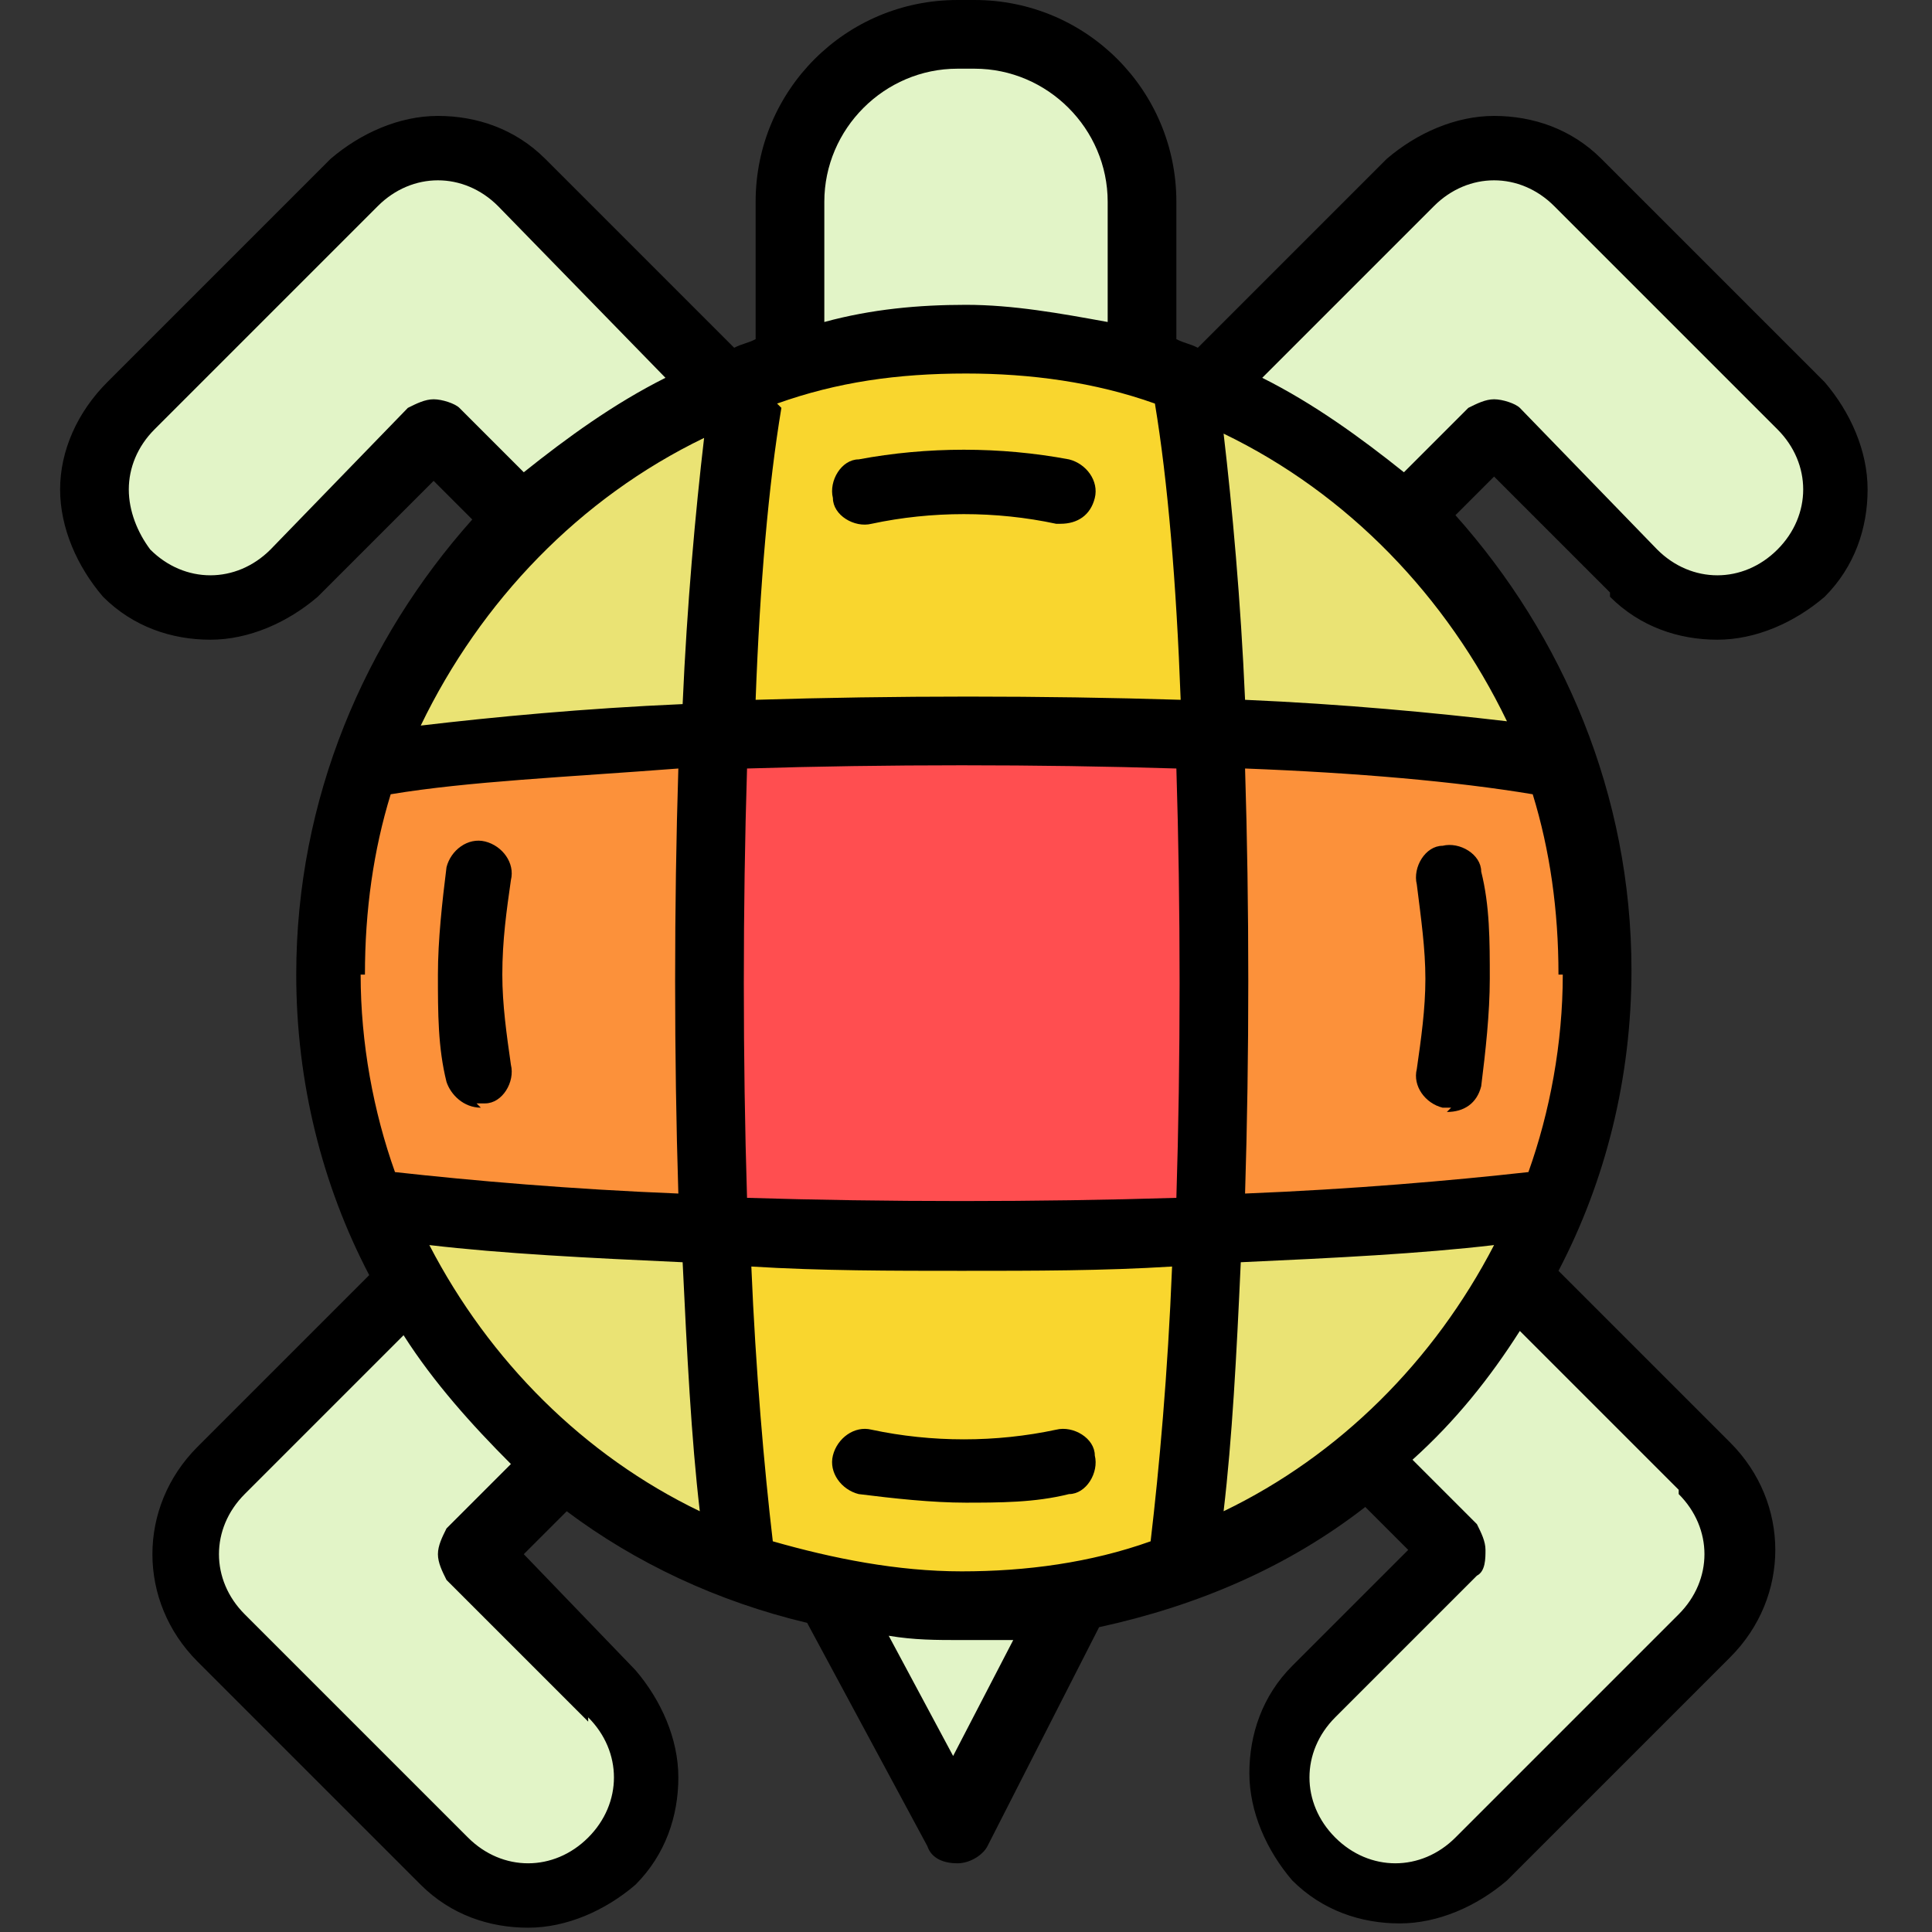 <svg xmlns="http://www.w3.org/2000/svg" x="0" y="0" viewBox="0 0 450 450" width="512" height="512" style="fill:rgb(0, 0, 0);version:1.1">
  <rect x="0" y="0" width="450" height="450" fill="#333333" stroke="none"/>
  <defs/>
  <path d="m194 372 15 2c5 1 11 1 16 1 4 0 7 0 11 0L250 373 223 426 194 372Z" style="fill-opacity:1;fill:#e2f4c7"/>
  <path d="m350 176c-17-2-37-4-60-5l-7 0 0-7c-1-24-3-45-5-62l-2-15 13 6c31 15 55 40 70 71l6 13-14-2z" style="fill-opacity:1;fill:#eae374"/>
  <path d="m283 278c1-32 1-66 0-98l0-9 9 0c27 1 51 3 68 6l5 1 2 5c4 14 7 29 7 44 0 17-3 33-8 49l-2 5-5 1c-17 2-40 4-66 5l-9 0 0-9z" style="fill-opacity:1;fill:#fc913a"/>
  <path d="m278 351c2-16 3-35 4-57l0-7 7 0c23-1 42-2 58-4l15-2-7 13c-14 28-38 52-67 66l-13 6 2-15z" style="fill-opacity:1;fill:#eae374"/>
  <path d="m225 375c-16 0-32-3-47-8l-5-2-1-5c-2-17-4-39-5-65l0-9 9 0c16 1 32 1 49 1 17 0 33 0 49-1l9 0 0 9c-1 26-3 48-5 65l-1 5-5 2c-15 5-31 8-47 8z" style="fill-opacity:1;fill:#f9d62e"/>
  <path d="m225 288c-17 0-34 0-50-1l-7 0 0-7c-1-32-1-68 0-101l0-7 7 0c16-1 33-1 50-1 17 0 34 0 50 1l7 0 0 7c1 32 1 68 0 101l0 7-7 0c-16 1-33 1-50 1z" style="fill-opacity:1;fill:#ff4e50"/>
  <path d="m274 171c-16 0-32-1-49-1-17 0-33 0-49 1l-9 0 0-9c1-28 3-52 6-69l1-5 5-2c15-5 30-7 46-7 16 0 31 2 46 7l5 2 1 5c3 17 5 41 6 69l0 9-9 0z" style="fill-opacity:1;fill:#f9d62e"/>
  <path d="m91 165c14-31 39-56 70-71l13-6-2 15c-2 17-4 38-5 62l0 7-7 0c-24 1-44 3-60 5l-14 2 6-13z" style="fill-opacity:1;fill:#eae374"/>
  <path d="m158 286c-26-1-49-3-66-5l-5-1-2-5C80 260 77 244 77 227c0-15 2-30 7-44l2-5 5-1c17-2 41-4 68-6l9 0 0 9c-1 32-1 66 0 98l0 9-9 0z" style="fill-opacity:1;fill:#fc913a"/>
  <path d="M160 360C131 345 108 322 93 294l-7-13 15 2c16 2 36 3 58 4l7 0 0 7c1 22 2 41 4 57l2 15-13-6z" style="fill-opacity:1;fill:#eae374"/>
  <path d="m124 442c-7 0-14-3-19-8l-52-52c-11-11-11-28 0-39l44-44 5 8c7 10 15 20 24 28l6 6-21 21 33 33c5 5 8 12 8 19 0 7-3 14-8 19-5 5-12 8-19 8z" style="fill-opacity:1;fill:#e2f4c7"/>
  <path d="m326 442c-7 0-14-3-19-8-5-5-8-12-8-19 0-7 3-14 8-19l33-33-21-21 6-6c9-8 17-18 24-28l5-8 44 44c11 11 11 28 0 39l-52 52c-5 5-12 8-19 8z" style="fill-opacity:1;fill:#e2f4c7"/>
  <path d="m400 142c-7 0-14-3-19-8l-33-33-20 20-6-5c-9-8-20-15-31-21l-10-5 48-48c5-5 12-8 19-8 7 0 14 3 19 8l52 52c5 5 8 12 8 19 0 7-3 14-8 19-5 5-12 8-19 8z" style="fill-opacity:1;fill:#e2f4c7"/>
  <path d="M256 83C246 81 235 80 225 80c-11 0-21 1-31 3l-10 2 0-38c0-22 17-39 39-39l4 0c22 0 39 17 39 39l0 38-10-2z" style="fill-opacity:1;fill:#e2f4c7"/>
  <path d="m50 142c-7 0-14-3-19-8C25 128 22 121 22 114 22 107 25 100 30 95L82 43C87 37 94 35 102 35c7 0 14 3 19 8l48 48-10 5c-11 6-22 13-31 21l-6 5-20-20-33 33C64 139 57 142 50 142Z" style="fill-opacity:1;fill:#e2f4c7"/>
  <g style="fill-opacity:1;fill:#000">
    <path d="m375 139c7 7 16 10 25 10 9 0 18-4 25-10 7-7 10-16 10-25 0-9-4-18-10-25l-52-52C366 30 357 27 348 27c-9 0-18 4-25 10l-44 44c0 0 0 0 0 0-2-1-3-1-5-2l0-32c0-26-21-47-47-47l-4 0c-26 0-47 21-47 47l0 32c-2 1-3 1-5 2 0 0 0 0 0 0l-44-44c-7-7-16-10-25-10-9 0-18 4-25 10l-52 52C18 96 14 105 14 114c0 9 4 18 10 25 7 7 16 10 25 10 9 0 18-4 25-10l27-27 9 9C85 149 69 186 69 227c0 25 6 49 17 70l-40 40c-14 14-14 36 0 50l52 52c7 7 16 10 25 10 9 0 18-4 25-10 7-7 10-16 10-25 0-9-4-18-10-25L122 362 132 352c16 12 35 21 56 26l28 52c1 3 4 4 7 4l0 0c3 0 6-2 7-4l26-51c23-5 44-14 62-28l10 10-27 27c-7 7-10 16-10 25 0 9 4 18 10 25 7 7 16 10 25 10 9 0 18-4 25-10l52-52c14-14 14-36 0-50l-40-40c11-21 17-45 17-70 0-41-16-78-41-106l9-9 27 27zM107 95c-1-1-4-2-6-2-2 0-4 1-6 2L63 128c-4 4-9 6-14 6-5 0-10-2-14-6C32 124 30 119 30 114c0-5 2-10 6-14l52-52c4-4 9-6 14-6 5 0 10 2 14 6L155 88c-12 6-23 14-33 22l-15-15zM85 227c0-15 2-29 6-42 18-3 41-4 67-6-1 32-1 67 0 99-25-1-48-3-66-5-5-14-8-30-8-46zm52 173c4 4 6 9 6 14 0 5-2 10-6 14-4 4-9 6-14 6-5 0-10-2-14-6l-52-52c-8-8-8-20 0-28l37-37c7 11 16 21 25 30l-15 15c-1 2-2 4-2 6 0 2 1 4 2 6l33 33zM100 290c17 2 37 3 59 4 1 21 2 41 4 58-27-13-49-35-63-62zm59-126c-23 1-44 3-61 5 14-29 37-53 66-67-2 17-4 39-5 62zM192 47c0-17 14-31 31-31l4 0c17 0 31 14 31 31l0 28c-11-2-22-4-33-4-11 0-22 1-33 4l0-28zm-11 47c14-5 28-7 44-7 15 0 30 2 44 7 3 18 5 42 6 69-32-1-67-1-99 0 1-27 3-50 6-68zm41 315-15-28c6 1 11 1 17 1 4 0 8 0 12 0l-14 27zm46-50c-14 5-29 7-44 7-15 0-30-3-44-7-2-17-4-40-5-64 16 1 33 1 49 1 17 0 33 0 49-1-1 25-3 47-5 64zm6-80c-32 1-68 1-100 0-1-32-1-68 0-100 32-1 68-1 100 0 1 32 1 68 0 100zm11 73c2-17 3-36 4-58 22-1 42-2 59-4-14 27-36 49-63 62zm106-4c8 8 8 20 0 28l-52 52c-4 4-9 6-14 6-5 0-10-2-14-6-4-4-6-9-6-14 0-5 2-10 6-14l33-33c2-1 2-4 2-6 0-2-1-4-2-6l-15-15c10-9 18-19 25-30l37 37zM364 227c0 16-3 32-8 46-18 2-41 4-66 5 1-32 1-67 0-99 26 1 49 3 67 6 4 13 6 27 6 42zm-13-59c-17-2-38-4-61-5-1-23-3-45-5-62 29 14 52 38 66 67zM327 110C317 102 306 94 294 88L334 48c4-4 9-6 14-6 5 0 10 2 14 6l52 52c4 4 6 9 6 14 0 5-2 10-6 14-4 4-9 6-14 6-5 0-10-2-14-6L354 95c-1-1-4-2-6-2-2 0-4 1-6 2l-15 15z" style="fill-opacity:1;fill:#000"/>
    <path d="m248 122c-1 0-1 0-2 0-14-3-29-3-43 0-4 1-9-2-9-6-1-4 2-9 6-9 16-3 33-3 49 0 4 1 7 5 6 9-1 4-4 6-8 6z" style="fill-opacity:1;fill:#000"/>
    <path d="m225 350c-8 0-17-1-25-2-4-1-7-5-6-9 1-4 5-7 9-6 14 3 29 3 43 0 4-1 9 2 9 6 1 4-2 9-6 9-8 2-16 2-25 2z" style="fill-opacity:1;fill:#000"/>
    <path d="m112 258c-4 0-7-3-8-6-2-8-2-16-2-25 0-8 1-17 2-25 1-4 5-7 9-6 4 1 7 5 6 9-1 7-2 14-2 22 0 7 1 14 2 21 1 4-2 9-6 9-1 0-1 0-2 0z" style="fill-opacity:1;fill:#000"/>
    <path d="m338 258c-1 0-1 0-2 0-4-1-7-5-6-9 1-7 2-14 2-21 0-7-1-14-2-22-1-4 2-9 6-9 4-1 9 2 9 6 2 8 2 16 2 25 0 8-1 17-2 25-1 4-4 6-8 6z" style="fill-opacity:1;fill:#000"/>
  </g>
</svg>
